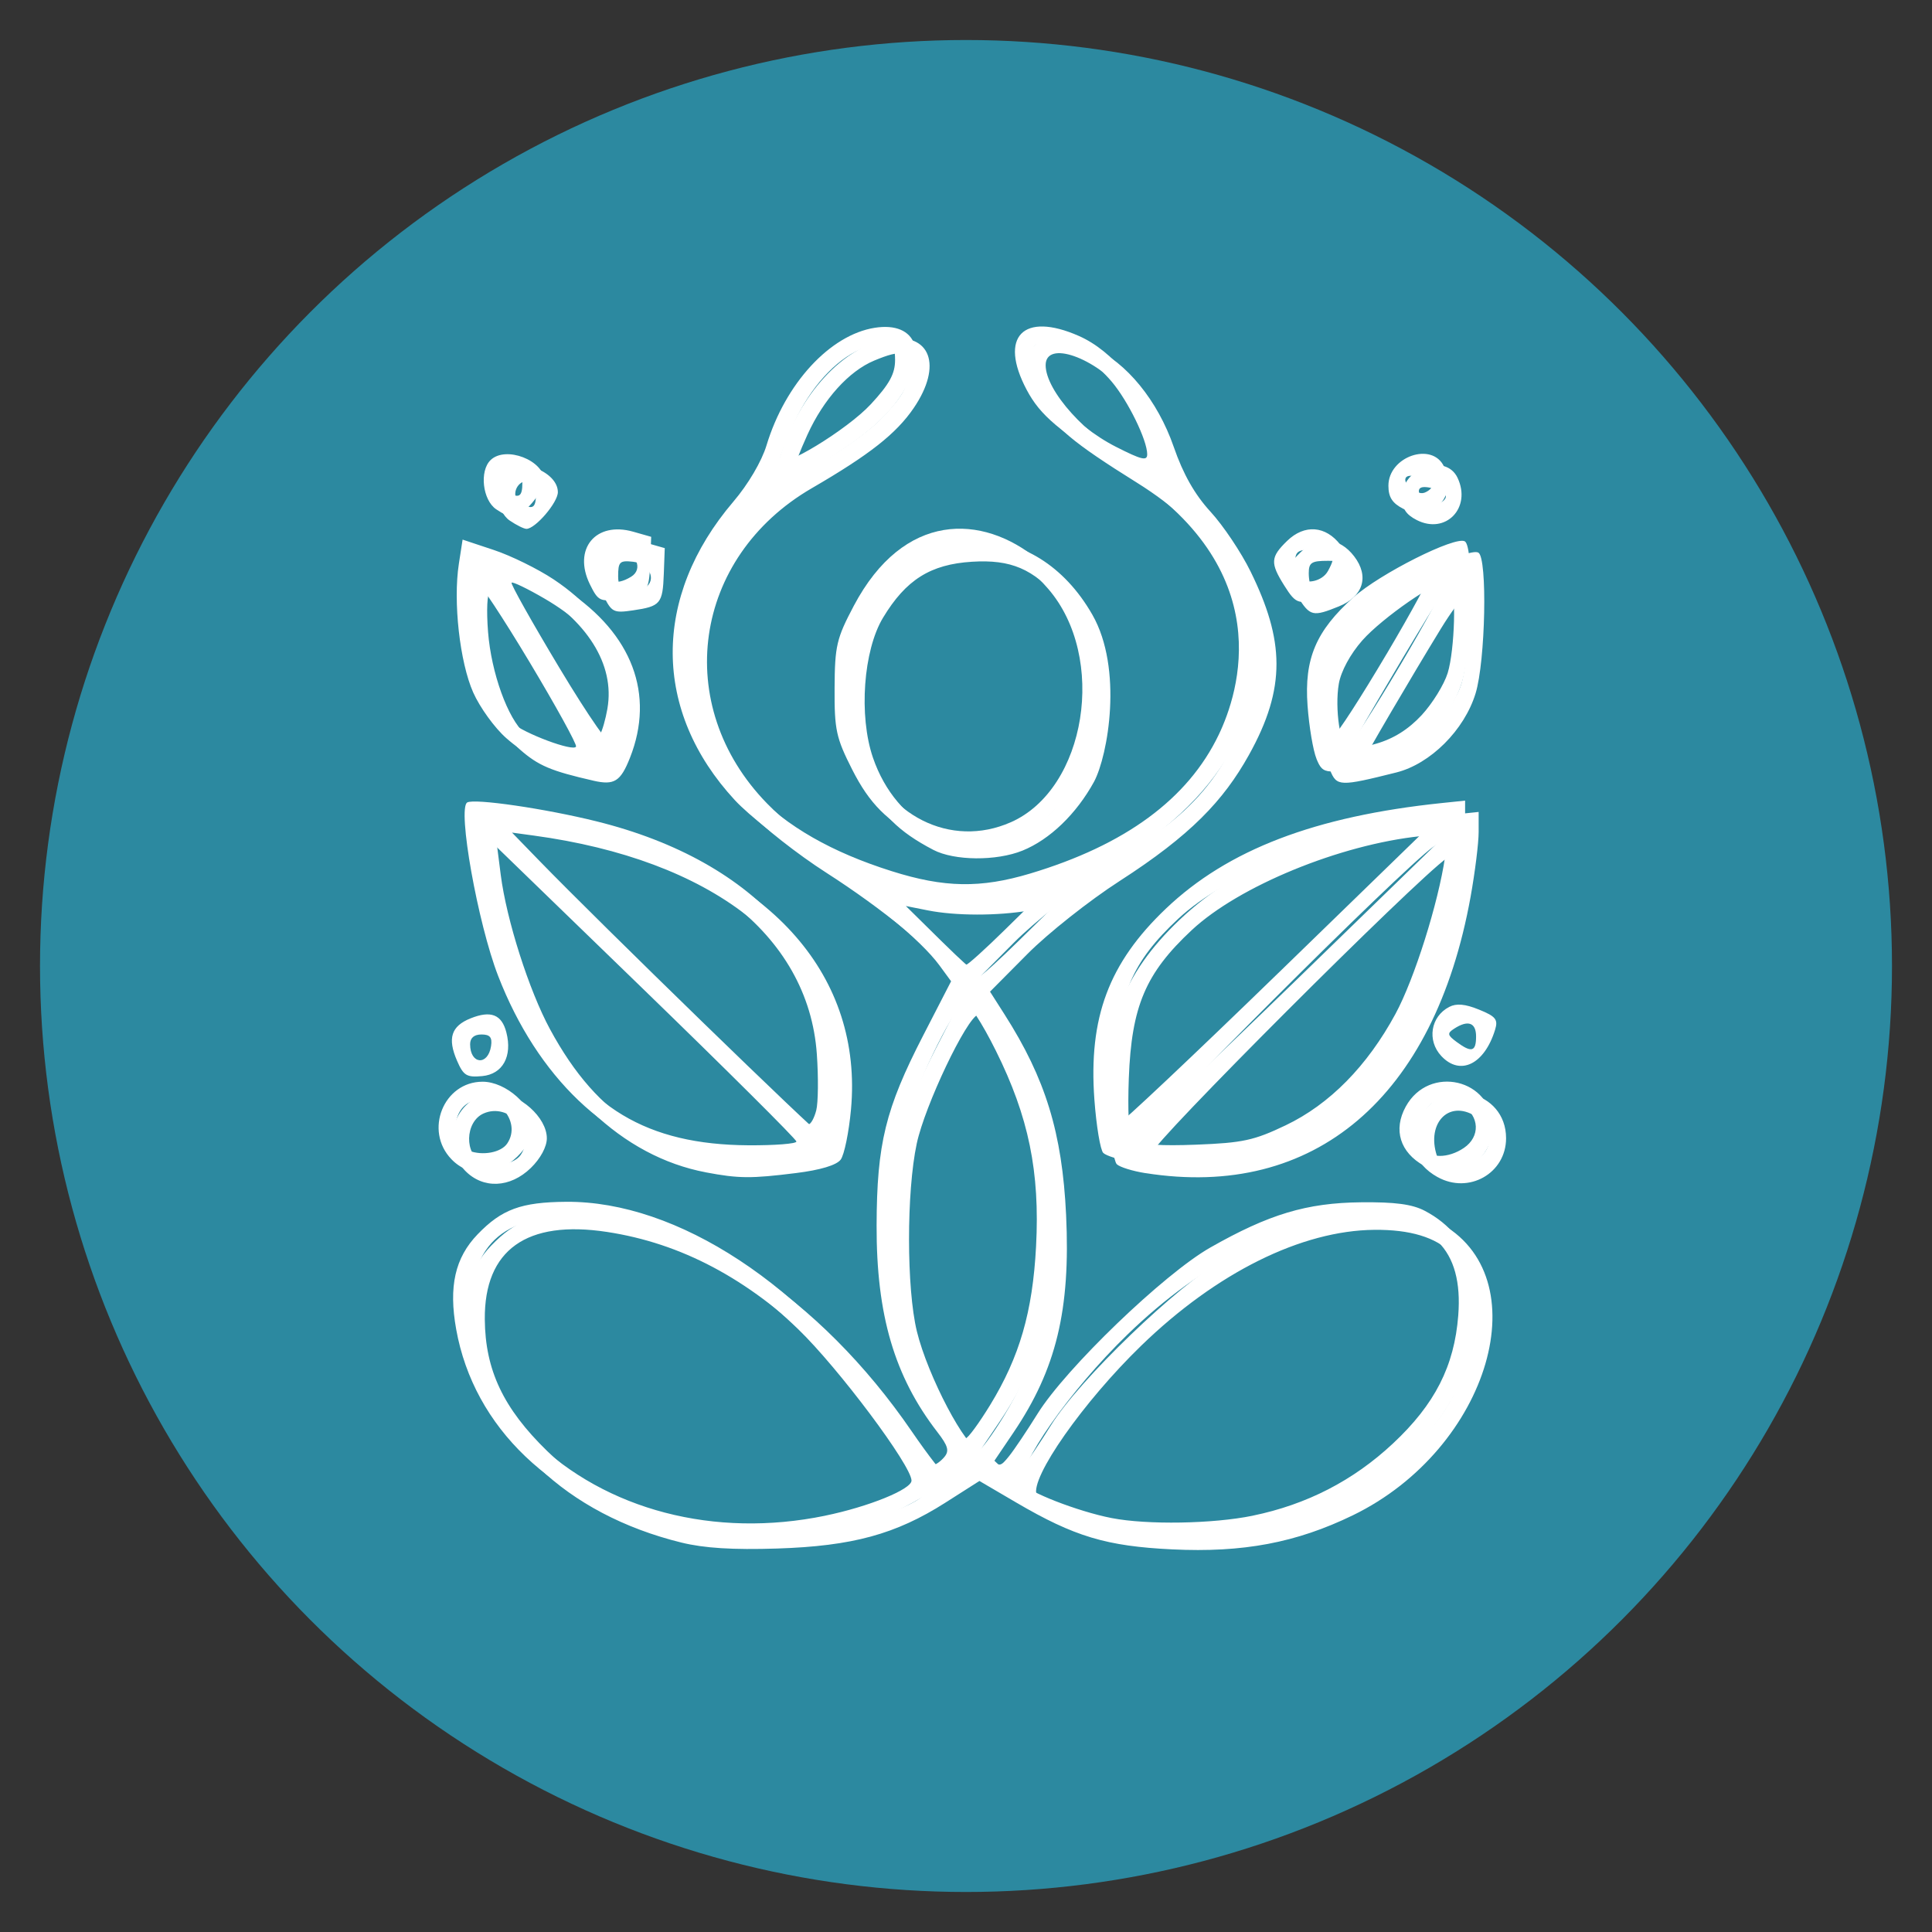 <?xml version="1.0" encoding="UTF-8" standalone="no"?>
<!-- Created with Inkscape (http://www.inkscape.org/) -->

<svg
   width="78.32mm"
   height="78.32mm"
   viewBox="0 0 78.32 78.32"
   version="1.1"
   id="svg1"
   xml:space="preserve"
   inkscape:export-filename="teologo.svg"
   inkscape:export-xdpi="96"
   inkscape:export-ydpi="96"
   xmlns:inkscape="http://www.inkscape.org/namespaces/inkscape"
   xmlns:sodipodi="http://sodipodi.sourceforge.net/DTD/sodipodi-0.dtd"
   xmlns="http://www.w3.org/2000/svg"
   xmlns:svg="http://www.w3.org/2000/svg"><rect x="0" y="0" width="78.32" height="78.32" fill="#333333" stroke="none"/><sodipodi:namedview
     id="namedview1"
     pagecolor="#ffffff"
     bordercolor="#000000"
     borderopacity="0.25"
     inkscape:showpageshadow="2"
     inkscape:pageopacity="0.0"
     inkscape:pagecheckerboard="0"
     inkscape:deskcolor="#d1d1d1"
     inkscape:document-units="mm"
     inkscape:export-bgcolor="#ffffff00"
     showguides="false" /><defs
     id="defs1" /><g
     inkscape:label="Capa 1"
     inkscape:groupmode="layer"
     id="layer1"
     transform="translate(-105.22,-93.75)"><g
       id="g2"
       inkscape:export-filename="teologo.svg"
       inkscape:export-xdpi="96"
       inkscape:export-ydpi="96"><circle
         style="fill:#2c89a0;stroke:#000000;stroke-width:3.243;stroke-opacity:0;paint-order:markers fill stroke"
         id="path2-0"
         cx="144.38"
         cy="132.91"
         r="37.538"
         inkscape:export-filename="teooo.svg"
         inkscape:export-xdpi="96"
         inkscape:export-ydpi="96" /><path
         style="fill:#ffffff;fill-opacity:1;stroke-width:2.223;stroke-dasharray:none"
         d="m 132.847,156.284 c -4.668,-1.146 -7.87,-4.2 -8.585,-8.187 -0.311,-1.735 -0.048,-2.9 0.87,-3.852 0.978,-1.015 1.766,-1.304 3.59,-1.317 4.506,-0.033 9.724,3.398 13.457,8.845 0.687,1.002 1.327,1.822 1.423,1.822 0.096,0 0.295,-0.141 0.443,-0.314 0.216,-0.252 0.161,-0.453 -0.281,-1.025 -1.736,-2.246 -2.47,-4.745 -2.459,-8.37 0.01,-3.313 0.357,-4.727 1.888,-7.7 l 1.132,-2.198 -0.476,-0.649 c -0.755,-1.03 -2.841,-2.741 -5.133,-4.211 -1.163,-0.746 -2.584,-1.863 -3.156,-2.481 -3.339,-3.606 -3.362,-8.235 -0.061,-12.103 0.599,-0.702 1.148,-1.634 1.344,-2.283 0.758,-2.506 2.574,-4.478 4.386,-4.764 1.716,-0.27 2.209,1.067 1.031,2.795 -0.709,1.039 -1.793,1.892 -4.131,3.249 -4.833,2.805 -5.686,8.804 -1.818,12.776 1.372,1.409 3.172,2.439 5.604,3.207 2.132,0.674 3.604,0.699 5.614,0.097 3.858,-1.156 6.398,-3.025 7.645,-5.626 0.815,-1.699 2.473,-6.721 -3.868,-10.68 -2.623,-1.637 -3.367,-2.265 -3.918,-3.305 -1.141,-2.153 -0.145,-3.18 2.117,-2.182 1.379,0.608 2.646,2.16 3.296,4.037 0.384,1.109 0.849,1.929 1.492,2.63 0.514,0.56 1.244,1.649 1.622,2.421 1.367,2.785 1.46,4.706 -0.071,7.448 -1.028,1.841 -2.355,3.246 -5.236,5.101 -1.222,0.787 -2.904,2.118 -3.738,2.958 l -1.516,1.527 0.588,0.922 c 1.664,2.608 2.337,4.8 2.496,8.13 0.183,3.846 -0.4,6.255 -2.134,8.821 l -0.772,1.142 0.386,0.368 c 0.364,0.347 0.407,0.342 0.76,-0.098 0.206,-0.256 0.724,-1.028 1.152,-1.716 1.145,-1.84 5.123,-5.668 7.001,-6.736 2.376,-1.352 3.907,-1.812 6.108,-1.835 1.379,-0.015 2.077,0.078 2.584,0.343 4.149,2.166 2.107,9.181 -3.46,11.886 -2.292,1.113 -4.451,1.521 -7.324,1.382 -2.668,-0.129 -3.965,-0.518 -6.323,-1.899 l -1.492,-0.874 -1.381,0.88 c -2.011,1.281 -3.77,1.761 -6.825,1.859 -1.787,0.057 -2.952,-0.015 -3.874,-0.242 z m 6.368,-0.631 c 1.77,-0.364 3.505,-1.069 3.505,-1.423 0,-0.605 -2.961,-4.562 -4.594,-6.138 -2.607,-2.518 -5.291,-3.941 -8.296,-4.401 -3.261,-0.499 -4.979,0.727 -4.957,3.54 0.016,2.058 0.752,3.613 2.529,5.342 2.935,2.855 7.335,4.003 11.813,3.081 z m 17.336,-9.7e-4 c 2.191,-0.451 4.075,-1.42 5.685,-2.925 1.7,-1.589 2.489,-3.136 2.648,-5.193 0.208,-2.685 -1.066,-3.954 -3.944,-3.929 -2.961,0.026 -6.403,1.735 -9.456,4.695 -2.348,2.276 -4.512,5.363 -4.241,6.049 0.125,0.316 2.218,1.133 3.587,1.399 1.44,0.281 4.11,0.236 5.721,-0.095 z m -10.644,-4.485 c 1.194,-1.953 1.722,-3.775 1.862,-6.429 0.16,-3.025 -0.299,-5.259 -1.629,-7.933 -0.573,-1.153 -1.113,-1.975 -1.266,-1.928 -0.476,0.146 -2.16,3.684 -2.491,5.233 -0.419,1.959 -0.416,5.877 0.005,7.609 0.441,1.815 2.012,4.796 2.528,4.796 0.091,0 0.537,-0.607 0.991,-1.348 z m 0.597,-19.265 1.438,-1.412 -1,0.171 c -1.288,0.221 -2.986,0.218 -4.111,-0.006 l -0.889,-0.177 1.438,1.418 c 0.791,0.78 1.494,1.418 1.562,1.418 0.068,0 0.771,-0.635 1.562,-1.412 z m -5.436,-21.303 c 0.757,-0.818 0.986,-1.235 0.986,-1.797 0,-0.828 -0.257,-0.908 -1.396,-0.434 -1.027,0.428 -2.05,1.563 -2.703,2.998 -0.312,0.686 -0.567,1.347 -0.567,1.469 0,0.451 2.726,-1.206 3.68,-2.237 z m 11.207,2.029 c 0,-0.575 -0.773,-2.158 -1.438,-2.946 -1.228,-1.455 -3.229,-2.154 -3.228,-1.127 0.002,1.041 1.663,2.885 3.393,3.764 1.043,0.531 1.273,0.586 1.273,0.308 z m -28.203,28.577 c -1.12,-1.158 -0.323,-3.145 1.261,-3.145 0.948,0 2.055,0.988 2.055,1.834 0,0.345 -0.258,0.823 -0.649,1.203 -0.839,0.815 -1.94,0.86 -2.667,0.108 z m 2.258,-0.639 c 0.618,-0.911 -0.478,-2.133 -1.506,-1.678 -0.759,0.336 -0.791,1.681 -0.046,1.968 0.558,0.216 1.303,0.076 1.552,-0.29 z m 37.166,0.901 c -0.973,-0.542 -1.256,-1.458 -0.741,-2.397 0.945,-1.722 3.519,-1.12 3.519,0.823 0,1.421 -1.513,2.278 -2.777,1.573 z m 1.617,-0.723 c 0.672,-0.457 0.639,-1.288 -0.071,-1.739 -1.128,-0.718 -2.068,0.353 -1.523,1.734 0.172,0.436 0.957,0.438 1.593,0.005 z m -31.281,0.53 c -3.388,-0.642 -6.278,-3.398 -7.869,-7.503 -0.826,-2.132 -1.657,-6.789 -1.254,-7.031 0.284,-0.171 3.154,0.247 5.234,0.763 6.572,1.627 10.264,5.864 9.775,11.221 -0.085,0.927 -0.273,1.843 -0.418,2.036 -0.169,0.224 -0.822,0.421 -1.811,0.544 -1.823,0.228 -2.322,0.224 -3.658,-0.029 z m 4.222,-0.789 c 0,-0.09 -2.854,-2.93 -6.343,-6.311 l -6.343,-6.148 0.151,1.187 c 0.233,1.824 1.145,4.685 1.996,6.257 1.967,3.635 4.475,5.142 8.595,5.167 1.069,0.006 1.944,-0.062 1.944,-0.152 z m 0.804,-1.262 c 0.08,-0.309 0.091,-1.339 0.024,-2.287 -0.344,-4.868 -4.824,-8.336 -12.033,-9.315 l -0.873,-0.119 1.092,1.125 c 2.503,2.58 11.329,11.158 11.48,11.158 0.09,0 0.23,-0.253 0.31,-0.563 z m 12.802,2.085 c -0.522,-0.082 -1.046,-0.245 -1.166,-0.361 -0.119,-0.116 -0.281,-1.089 -0.36,-2.162 -0.243,-3.326 0.584,-5.536 2.895,-7.738 2.513,-2.394 6.052,-3.749 11.189,-4.284 l 0.944,-0.098 v 0.814 c 0,0.448 -0.147,1.628 -0.326,2.622 -1.47,8.149 -6.335,12.286 -13.177,11.205 z m 6.226,-1.48 c 1.781,-0.851 3.308,-2.401 4.455,-4.52 0.763,-1.41 1.736,-4.492 2.01,-6.37 l 0.119,-0.815 -0.598,0.415 c -1.253,0.871 -12.065,11.683 -11.916,11.917 0.102,0.16 0.875,0.213 2.309,0.157 1.884,-0.073 2.34,-0.172 3.621,-0.784 z m -0.302,-6.168 6.306,-6.126 -1.086,0.113 c -3.261,0.34 -7.358,2.023 -9.271,3.807 -1.875,1.749 -2.443,3.087 -2.553,6.012 -0.048,1.276 -6.5e-4,2.319 0.105,2.319 0.106,0 3.03,-2.757 6.499,-6.126 z m -33.837,3.089 c -0.394,-0.909 -0.236,-1.401 0.548,-1.716 0.823,-0.331 1.265,-0.158 1.452,0.567 0.251,0.972 -0.148,1.695 -0.978,1.773 -0.631,0.059 -0.761,-0.02 -1.022,-0.624 z m 1.38,-0.594 c 0.053,-0.352 -0.043,-0.469 -0.389,-0.469 -0.298,0 -0.46,0.139 -0.46,0.396 0,0.82 0.726,0.883 0.849,0.073 z m 17.927,-7.954 c -1.417,-0.739 -2.131,-1.455 -2.832,-2.837 -0.653,-1.288 -0.723,-1.611 -0.714,-3.307 0.009,-1.709 0.08,-2.011 0.778,-3.331 2.153,-4.071 6.911,-4.099 9.218,-0.054 1.248,2.187 0.636,5.698 0.068,6.766 -0.718,1.31 -1.793,2.345 -2.901,2.794 -1.06,0.429 -2.765,0.415 -3.618,-0.031 z m 3.597,-0.702 c 3.064,-1.351 3.917,-6.692 1.512,-9.467 -1.06,-1.223 -1.961,-1.608 -3.539,-1.51 -1.683,0.104 -2.679,0.73 -3.607,2.269 -0.798,1.323 -0.99,3.974 -0.41,5.67 0.95,2.776 3.607,4.112 6.043,3.038 z m -17.373,-2.101 c -1.73,-0.395 -2.234,-0.609 -2.986,-1.269 -0.467,-0.41 -1.07,-1.243 -1.34,-1.852 -0.544,-1.229 -0.818,-3.678 -0.581,-5.209 l 0.152,-0.985 1.266,0.421 c 0.697,0.231 1.786,0.767 2.421,1.189 2.64,1.758 3.562,4.207 2.55,6.772 -0.381,0.965 -0.637,1.127 -1.482,0.934 z m -2.045,-4.357 c -1.075,-1.793 -2.044,-3.26 -2.153,-3.261 -0.11,-0.001 -0.144,0.706 -0.075,1.586 0.13,1.663 0.8,3.518 1.492,4.126 0.511,0.449 2.539,1.206 2.625,0.98 0.036,-0.094 -0.814,-1.638 -1.889,-3.431 z m 3.161,1.89 c 0.311,-1.789 -0.821,-3.586 -3.096,-4.913 -0.689,-0.402 -1.292,-0.693 -1.339,-0.647 -0.047,0.046 0.829,1.606 1.947,3.467 1.199,1.996 2.098,3.281 2.192,3.133 0.088,-0.138 0.221,-0.606 0.297,-1.04 z m 28.745,2.038 c -0.138,-0.336 -0.301,-1.307 -0.363,-2.158 -0.138,-1.898 0.341,-3.027 1.858,-4.385 1.077,-0.964 4.136,-2.502 4.519,-2.272 0.371,0.223 0.287,4.39 -0.115,5.705 -0.455,1.487 -1.831,2.86 -3.215,3.206 -2.293,0.574 -2.412,0.57 -2.685,-0.095 z m 4.263,-1.771 c 0.436,-0.471 0.911,-1.24 1.055,-1.707 0.289,-0.938 0.36,-3.5 0.096,-3.493 -0.092,0.002 -0.507,0.561 -0.924,1.241 -1.188,1.939 -3.131,5.256 -3.131,5.343 0,0.044 0.475,-0.057 1.055,-0.224 0.711,-0.204 1.314,-0.583 1.849,-1.16 z m -1.423,-2.475 c 1.041,-1.756 1.841,-3.243 1.779,-3.303 -0.214,-0.208 -2.509,1.38 -3.312,2.291 -0.486,0.552 -0.863,1.247 -0.952,1.756 -0.174,1.001 0.067,2.62 0.375,2.52 0.12,-0.039 1.069,-1.507 2.109,-3.264 z m -32.295,-2.826 c -0.703,-1.432 0.232,-2.569 1.757,-2.134 l 0.727,0.207 -0.038,1.038 c -0.045,1.216 -0.133,1.321 -1.249,1.485 -0.786,0.116 -0.866,0.076 -1.197,-0.596 z m 1.672,-0.31 c 0.503,-0.31 0.205,-0.989 -0.468,-1.064 -0.547,-0.061 -0.609,-6.8e-4 -0.609,0.593 0,0.685 0.426,0.871 1.077,0.471 z m 26.473,0.353 c -0.572,-0.911 -0.556,-1.149 0.118,-1.804 0.706,-0.686 1.567,-0.62 2.169,0.167 0.62,0.81 0.371,1.627 -0.619,2.029 -1.058,0.429 -1.169,0.403 -1.668,-0.392 z m 1.772,-0.579 c 0.382,-0.693 0.267,-0.877 -0.548,-0.877 -0.667,0 -0.778,0.072 -0.778,0.503 0,0.277 0.067,0.568 0.148,0.647 0.295,0.287 0.953,0.134 1.177,-0.273 z m -33.717,-2.508 c -0.551,-0.374 -0.685,-1.55 -0.227,-1.994 0.612,-0.594 2.178,0.011 2.178,0.842 0,0.421 -0.914,1.488 -1.274,1.488 -0.101,0 -0.405,-0.151 -0.677,-0.336 z m 1.062,-1.067 c 0,-0.341 -0.125,-0.539 -0.34,-0.539 -0.464,0 -0.686,0.646 -0.303,0.881 0.5,0.307 0.643,0.231 0.643,-0.342 z m 35.709,1.047 c -0.443,-0.226 -0.601,-0.47 -0.601,-0.934 0,-1.187 1.776,-1.798 2.255,-0.776 0.571,1.216 -0.483,2.306 -1.654,1.71 z m 1.177,-0.948 c 0,-0.222 -0.877,-0.507 -1.048,-0.34 -0.222,0.216 0.402,0.759 0.731,0.636 0.174,-0.065 0.317,-0.198 0.317,-0.296 z"
         id="path1-1"
         sodipodi:nodetypes="csscsssssscsssssssssscsssssssssscssscssssscssscssccsssscssssscssssscsssscsccccsccssccsssssssscssssssscssccsssscssccssssssssssscsscsscscsssscsssccscccssscsscsscssssssssssssssscsccscsccsssssssssscsssssscscsssscscssssssssssscssssssssscssscssssssssssssssscssssssssssssssssss" /><path
         style="fill:#ffffff;fill-opacity:1;stroke-width:2.223;stroke-dasharray:none"
         d="m 132.298,155.825 c -4.668,-1.146 -7.87,-4.2 -8.585,-8.187 -0.311,-1.735 -0.048,-2.9 0.87,-3.852 0.978,-1.015 1.766,-1.304 3.59,-1.317 4.506,-0.033 9.724,3.398 13.457,8.845 0.687,1.002 1.327,1.822 1.423,1.822 0.096,0 0.295,-0.141 0.443,-0.314 0.216,-0.252 0.161,-0.453 -0.281,-1.025 -1.736,-2.246 -2.47,-4.745 -2.459,-8.37 0.01,-3.313 0.357,-4.727 1.888,-7.7 l 1.132,-2.198 -0.476,-0.649 c -0.755,-1.03 -2.841,-2.741 -5.133,-4.211 -1.163,-0.746 -2.584,-1.863 -3.156,-2.481 -3.339,-3.606 -3.362,-8.235 -0.061,-12.103 0.599,-0.702 1.148,-1.634 1.344,-2.283 0.758,-2.506 2.574,-4.478 4.386,-4.764 1.716,-0.27 2.209,1.067 1.031,2.795 -0.709,1.039 -1.793,1.892 -4.131,3.249 -4.833,2.805 -5.686,8.804 -1.818,12.776 1.372,1.409 3.172,2.439 5.604,3.207 2.132,0.674 3.604,0.699 5.614,0.097 3.858,-1.156 6.398,-3.025 7.645,-5.626 0.815,-1.699 2.473,-6.721 -3.868,-10.68 -2.623,-1.637 -3.367,-2.265 -3.918,-3.305 -1.141,-2.153 -0.145,-3.18 2.117,-2.182 1.379,0.608 2.646,2.16 3.296,4.037 0.384,1.109 0.849,1.929 1.492,2.63 0.514,0.56 1.244,1.649 1.622,2.421 1.367,2.785 1.46,4.706 -0.071,7.448 -1.028,1.841 -2.355,3.246 -5.236,5.101 -1.222,0.787 -2.904,2.118 -3.738,2.958 l -1.516,1.527 0.588,0.922 c 1.664,2.608 2.337,4.8 2.496,8.13 0.183,3.846 -0.4,6.255 -2.134,8.821 l -0.772,1.142 0.386,0.368 c 0.364,0.347 0.407,0.342 0.76,-0.098 0.206,-0.256 0.724,-1.028 1.152,-1.716 1.145,-1.84 5.123,-5.668 7.001,-6.736 2.376,-1.352 3.907,-1.812 6.108,-1.835 1.379,-0.015 2.077,0.078 2.584,0.343 4.149,2.166 2.107,9.181 -3.46,11.886 -2.292,1.113 -4.451,1.521 -7.324,1.382 -2.668,-0.129 -3.965,-0.518 -6.323,-1.899 l -1.492,-0.874 -1.381,0.88 c -2.011,1.281 -3.77,1.761 -6.825,1.859 -1.787,0.057 -2.952,-0.015 -3.874,-0.242 z m 6.368,-0.631 c 1.77,-0.364 3.505,-1.069 3.505,-1.423 0,-0.605 -2.961,-4.562 -4.594,-6.138 -2.607,-2.518 -5.291,-3.941 -8.296,-4.401 -3.261,-0.499 -4.979,0.727 -4.957,3.54 0.016,2.058 0.752,3.613 2.529,5.342 2.935,2.855 7.335,4.003 11.813,3.081 z m 17.336,-9.7e-4 c 2.191,-0.451 4.075,-1.42 5.685,-2.925 1.7,-1.589 2.489,-3.136 2.648,-5.193 0.208,-2.685 -1.066,-3.954 -3.944,-3.929 -2.961,0.026 -6.403,1.735 -9.456,4.695 -2.348,2.276 -4.512,5.363 -4.241,6.049 0.125,0.316 2.218,1.133 3.587,1.399 1.44,0.281 4.11,0.236 5.721,-0.095 z m -10.644,-4.485 c 1.194,-1.953 1.722,-3.775 1.862,-6.429 0.16,-3.025 -0.299,-5.259 -1.629,-7.933 -0.573,-1.153 -1.113,-1.975 -1.266,-1.928 -0.476,0.146 -2.16,3.684 -2.491,5.233 -0.419,1.959 -0.416,5.877 0.005,7.609 0.441,1.815 2.012,4.796 2.528,4.796 0.091,0 0.537,-0.607 0.991,-1.348 z m 0.597,-19.265 1.438,-1.412 -1,0.171 c -1.288,0.221 -2.986,0.218 -4.111,-0.006 l -0.889,-0.177 1.438,1.418 c 0.791,0.78 1.494,1.418 1.562,1.418 0.068,0 0.771,-0.635 1.562,-1.412 z m -5.436,-21.303 c 0.757,-0.818 0.986,-1.235 0.986,-1.797 0,-0.828 -0.257,-0.908 -1.396,-0.434 -1.027,0.428 -2.05,1.563 -2.703,2.998 -0.312,0.686 -0.567,1.347 -0.567,1.469 0,0.451 2.726,-1.206 3.68,-2.237 z m 11.207,2.029 c 0,-0.575 -0.773,-2.158 -1.438,-2.946 -1.228,-1.455 -3.229,-2.154 -3.228,-1.127 0.002,1.041 1.663,2.885 3.393,3.764 1.043,0.531 1.273,0.586 1.273,0.308 z m -28.203,28.577 c -1.12,-1.158 -0.323,-3.145 1.261,-3.145 0.948,0 2.055,0.988 2.055,1.834 0,0.345 -0.258,0.823 -0.649,1.203 -0.839,0.815 -1.94,0.86 -2.667,0.108 z m 2.258,-0.639 c 0.618,-0.911 -0.478,-2.133 -1.506,-1.678 -0.759,0.336 -0.791,1.681 -0.046,1.968 0.558,0.216 1.303,0.076 1.552,-0.29 z m 37.166,0.901 c -0.973,-0.542 -1.256,-1.458 -0.741,-2.397 0.945,-1.722 3.519,-1.12 3.519,0.823 0,1.421 -1.513,2.278 -2.777,1.573 z m 1.617,-0.723 c 0.672,-0.457 0.639,-1.288 -0.071,-1.739 -1.128,-0.718 -2.068,0.353 -1.523,1.734 0.172,0.436 0.957,0.438 1.593,0.005 z m -31.281,0.53 c -3.388,-0.642 -6.278,-3.398 -7.869,-7.503 -0.826,-2.132 -1.657,-6.789 -1.254,-7.031 0.284,-0.171 3.154,0.247 5.234,0.763 6.572,1.627 10.264,5.864 9.775,11.221 -0.085,0.927 -0.273,1.843 -0.418,2.036 -0.169,0.224 -0.822,0.421 -1.811,0.544 -1.823,0.228 -2.322,0.224 -3.658,-0.029 z m 4.222,-0.789 c 0,-0.09 -2.854,-2.93 -6.343,-6.311 l -6.343,-6.148 0.151,1.187 c 0.233,1.824 1.145,4.685 1.996,6.257 1.967,3.635 4.475,5.142 8.595,5.167 1.069,0.006 1.944,-0.062 1.944,-0.152 z m 0.804,-1.262 c 0.08,-0.309 0.091,-1.339 0.024,-2.287 -0.344,-4.868 -4.824,-8.336 -12.033,-9.315 l -0.873,-0.119 1.092,1.125 c 2.503,2.58 11.329,11.158 11.48,11.158 0.09,0 0.23,-0.253 0.31,-0.563 z m 12.802,2.085 c -0.522,-0.082 -1.046,-0.245 -1.166,-0.361 -0.119,-0.116 -0.281,-1.089 -0.36,-2.162 -0.243,-3.326 0.584,-5.536 2.895,-7.738 2.513,-2.394 6.052,-3.749 11.189,-4.284 l 0.944,-0.098 v 0.814 c 0,0.448 -0.147,1.628 -0.326,2.622 -1.47,8.149 -6.335,12.286 -13.177,11.205 z m 6.226,-1.48 c 1.781,-0.851 3.308,-2.401 4.455,-4.52 0.763,-1.41 1.736,-4.492 2.01,-6.37 l 0.119,-0.815 -0.598,0.415 c -1.253,0.871 -12.065,11.683 -11.916,11.917 0.102,0.16 0.875,0.213 2.309,0.157 1.884,-0.073 2.34,-0.172 3.621,-0.784 z m -0.302,-6.168 6.306,-6.126 -1.086,0.113 c -3.261,0.34 -7.358,2.023 -9.271,3.807 -1.875,1.749 -2.443,3.087 -2.553,6.012 -0.048,1.276 -6.5e-4,2.319 0.105,2.319 0.106,0 3.03,-2.757 6.499,-6.126 z m 6.613,3.358 c -0.588,-0.63 -0.432,-1.599 0.32,-1.99 0.293,-0.152 0.645,-0.121 1.212,0.11 0.677,0.275 0.776,0.399 0.649,0.814 -0.432,1.405 -1.416,1.886 -2.181,1.066 z m 1.41,-0.792 c 0,-0.565 -0.327,-0.681 -0.889,-0.316 -0.288,0.187 -0.275,0.26 0.098,0.536 0.608,0.45 0.791,0.4 0.791,-0.22 z m -36.33,-10.827 c -1.73,-0.395 -2.234,-0.609 -2.986,-1.269 -0.467,-0.41 -1.07,-1.243 -1.34,-1.852 -0.544,-1.229 -0.818,-3.678 -0.581,-5.209 l 0.152,-0.985 1.266,0.421 c 0.697,0.231 1.786,0.767 2.421,1.189 2.64,1.758 3.562,4.207 2.55,6.772 -0.381,0.965 -0.637,1.127 -1.482,0.934 z m -2.045,-4.357 c -1.075,-1.793 -2.044,-3.26 -2.153,-3.261 -0.11,-0.001 -0.144,0.706 -0.075,1.586 0.13,1.663 0.8,3.518 1.492,4.126 0.511,0.449 2.539,1.206 2.625,0.98 0.036,-0.094 -0.814,-1.638 -1.889,-3.431 z m 3.161,1.89 c 0.311,-1.789 -0.821,-3.586 -3.096,-4.913 -0.689,-0.402 -1.292,-0.693 -1.339,-0.647 -0.047,0.046 0.829,1.606 1.947,3.467 1.199,1.996 2.098,3.281 2.192,3.133 0.088,-0.138 0.221,-0.606 0.297,-1.04 z m 28.745,2.038 c -0.138,-0.336 -0.301,-1.307 -0.363,-2.158 -0.138,-1.898 0.341,-3.027 1.858,-4.385 1.077,-0.964 4.136,-2.502 4.519,-2.272 0.371,0.223 0.287,4.39 -0.115,5.705 -0.455,1.487 -1.831,2.86 -3.215,3.206 -2.293,0.574 -2.412,0.57 -2.685,-0.095 z m 4.263,-1.771 c 0.436,-0.471 0.911,-1.24 1.055,-1.707 0.289,-0.938 0.36,-3.5 0.096,-3.493 -0.092,0.002 -0.507,0.561 -0.924,1.241 -1.188,1.939 -3.131,5.256 -3.131,5.343 0,0.044 0.475,-0.057 1.055,-0.224 0.711,-0.204 1.314,-0.583 1.849,-1.16 z m -1.423,-2.475 c 1.041,-1.756 1.841,-3.243 1.779,-3.303 -0.214,-0.208 -2.509,1.38 -3.312,2.291 -0.486,0.552 -0.863,1.247 -0.952,1.756 -0.174,1.001 0.067,2.62 0.375,2.52 0.12,-0.039 1.069,-1.507 2.109,-3.264 z m -32.295,-2.826 c -0.703,-1.432 0.232,-2.569 1.757,-2.134 l 0.727,0.207 -0.038,1.038 c -0.045,1.216 -0.133,1.321 -1.249,1.485 -0.786,0.116 -0.866,0.076 -1.197,-0.596 z m 1.672,-0.31 c 0.503,-0.31 0.205,-0.989 -0.468,-1.064 -0.547,-0.061 -0.609,-6.8e-4 -0.609,0.593 0,0.685 0.426,0.871 1.077,0.471 z m 26.473,0.353 c -0.572,-0.911 -0.556,-1.149 0.118,-1.804 0.706,-0.686 1.567,-0.62 2.169,0.167 0.62,0.81 0.371,1.627 -0.619,2.029 -1.058,0.429 -1.169,0.403 -1.668,-0.392 z m 1.772,-0.579 c 0.382,-0.693 0.267,-0.877 -0.548,-0.877 -0.667,0 -0.778,0.072 -0.778,0.503 0,0.277 0.067,0.568 0.148,0.647 0.295,0.287 0.953,0.134 1.177,-0.273 z m -33.717,-2.508 c -0.551,-0.374 -0.685,-1.55 -0.227,-1.994 0.612,-0.594 2.178,0.011 2.178,0.842 0,0.421 -0.914,1.488 -1.274,1.488 -0.101,0 -0.405,-0.151 -0.677,-0.336 z m 1.062,-1.067 c 0,-0.341 -0.125,-0.539 -0.34,-0.539 -0.464,0 -0.686,0.646 -0.303,0.881 0.5,0.307 0.643,0.231 0.643,-0.342 z m 35.709,1.047 c -0.443,-0.226 -0.601,-0.47 -0.601,-0.934 0,-1.187 1.776,-1.798 2.255,-0.776 0.571,1.216 -0.483,2.306 -1.654,1.71 z m 1.177,-0.948 c 0,-0.222 -0.877,-0.507 -1.048,-0.34 -0.222,0.216 0.402,0.759 0.731,0.636 0.174,-0.065 0.317,-0.198 0.317,-0.296 z"
         id="path3-2"
         sodipodi:nodetypes="csscsssssscsssssssssscsssssssssscssscssssscssscssccsssscssssscssssscsssscsccccsccssccsssssssscssssssscssccsssscssccssssssssssscsscsscscsssscsssccscccssscsscsscsssssssssssssssscsssscsscssscscsssscssssssssssssscssssssssssssscssssssssssssssssssssssssssssssss" /><g
         id="g3-0"
         transform="translate(41.108,11.101)"
         style="fill:#ffffff;fill-opacity:1"><path
           d="m 101.491,116.684 c -1.417,-0.739 -2.131,-1.455 -2.832,-2.837 -0.653,-1.288 -0.723,-1.611 -0.714,-3.307 0.009,-1.709 0.08,-2.011 0.778,-3.331 4.059,-7.677 12.733,0.424 9.287,6.712 -0.718,1.31 -1.793,2.345 -2.901,2.794 -1.06,0.429 -2.765,0.415 -3.618,-0.031 z m 3.597,-0.702 c 3.064,-1.351 3.917,-6.692 1.512,-9.467 -1.06,-1.223 -1.961,-1.608 -3.539,-1.51 -1.683,0.104 -2.679,0.73 -3.607,2.269 -0.798,1.323 -0.99,3.974 -0.41,5.67 0.95,2.776 3.607,4.112 6.043,3.038 z"
           style="fill:#ffffff;fill-opacity:1;stroke-width:2.223;stroke-dasharray:none"
           id="path1-6-6"
           sodipodi:nodetypes="cscccsccssssss" /></g></g></g></svg>
